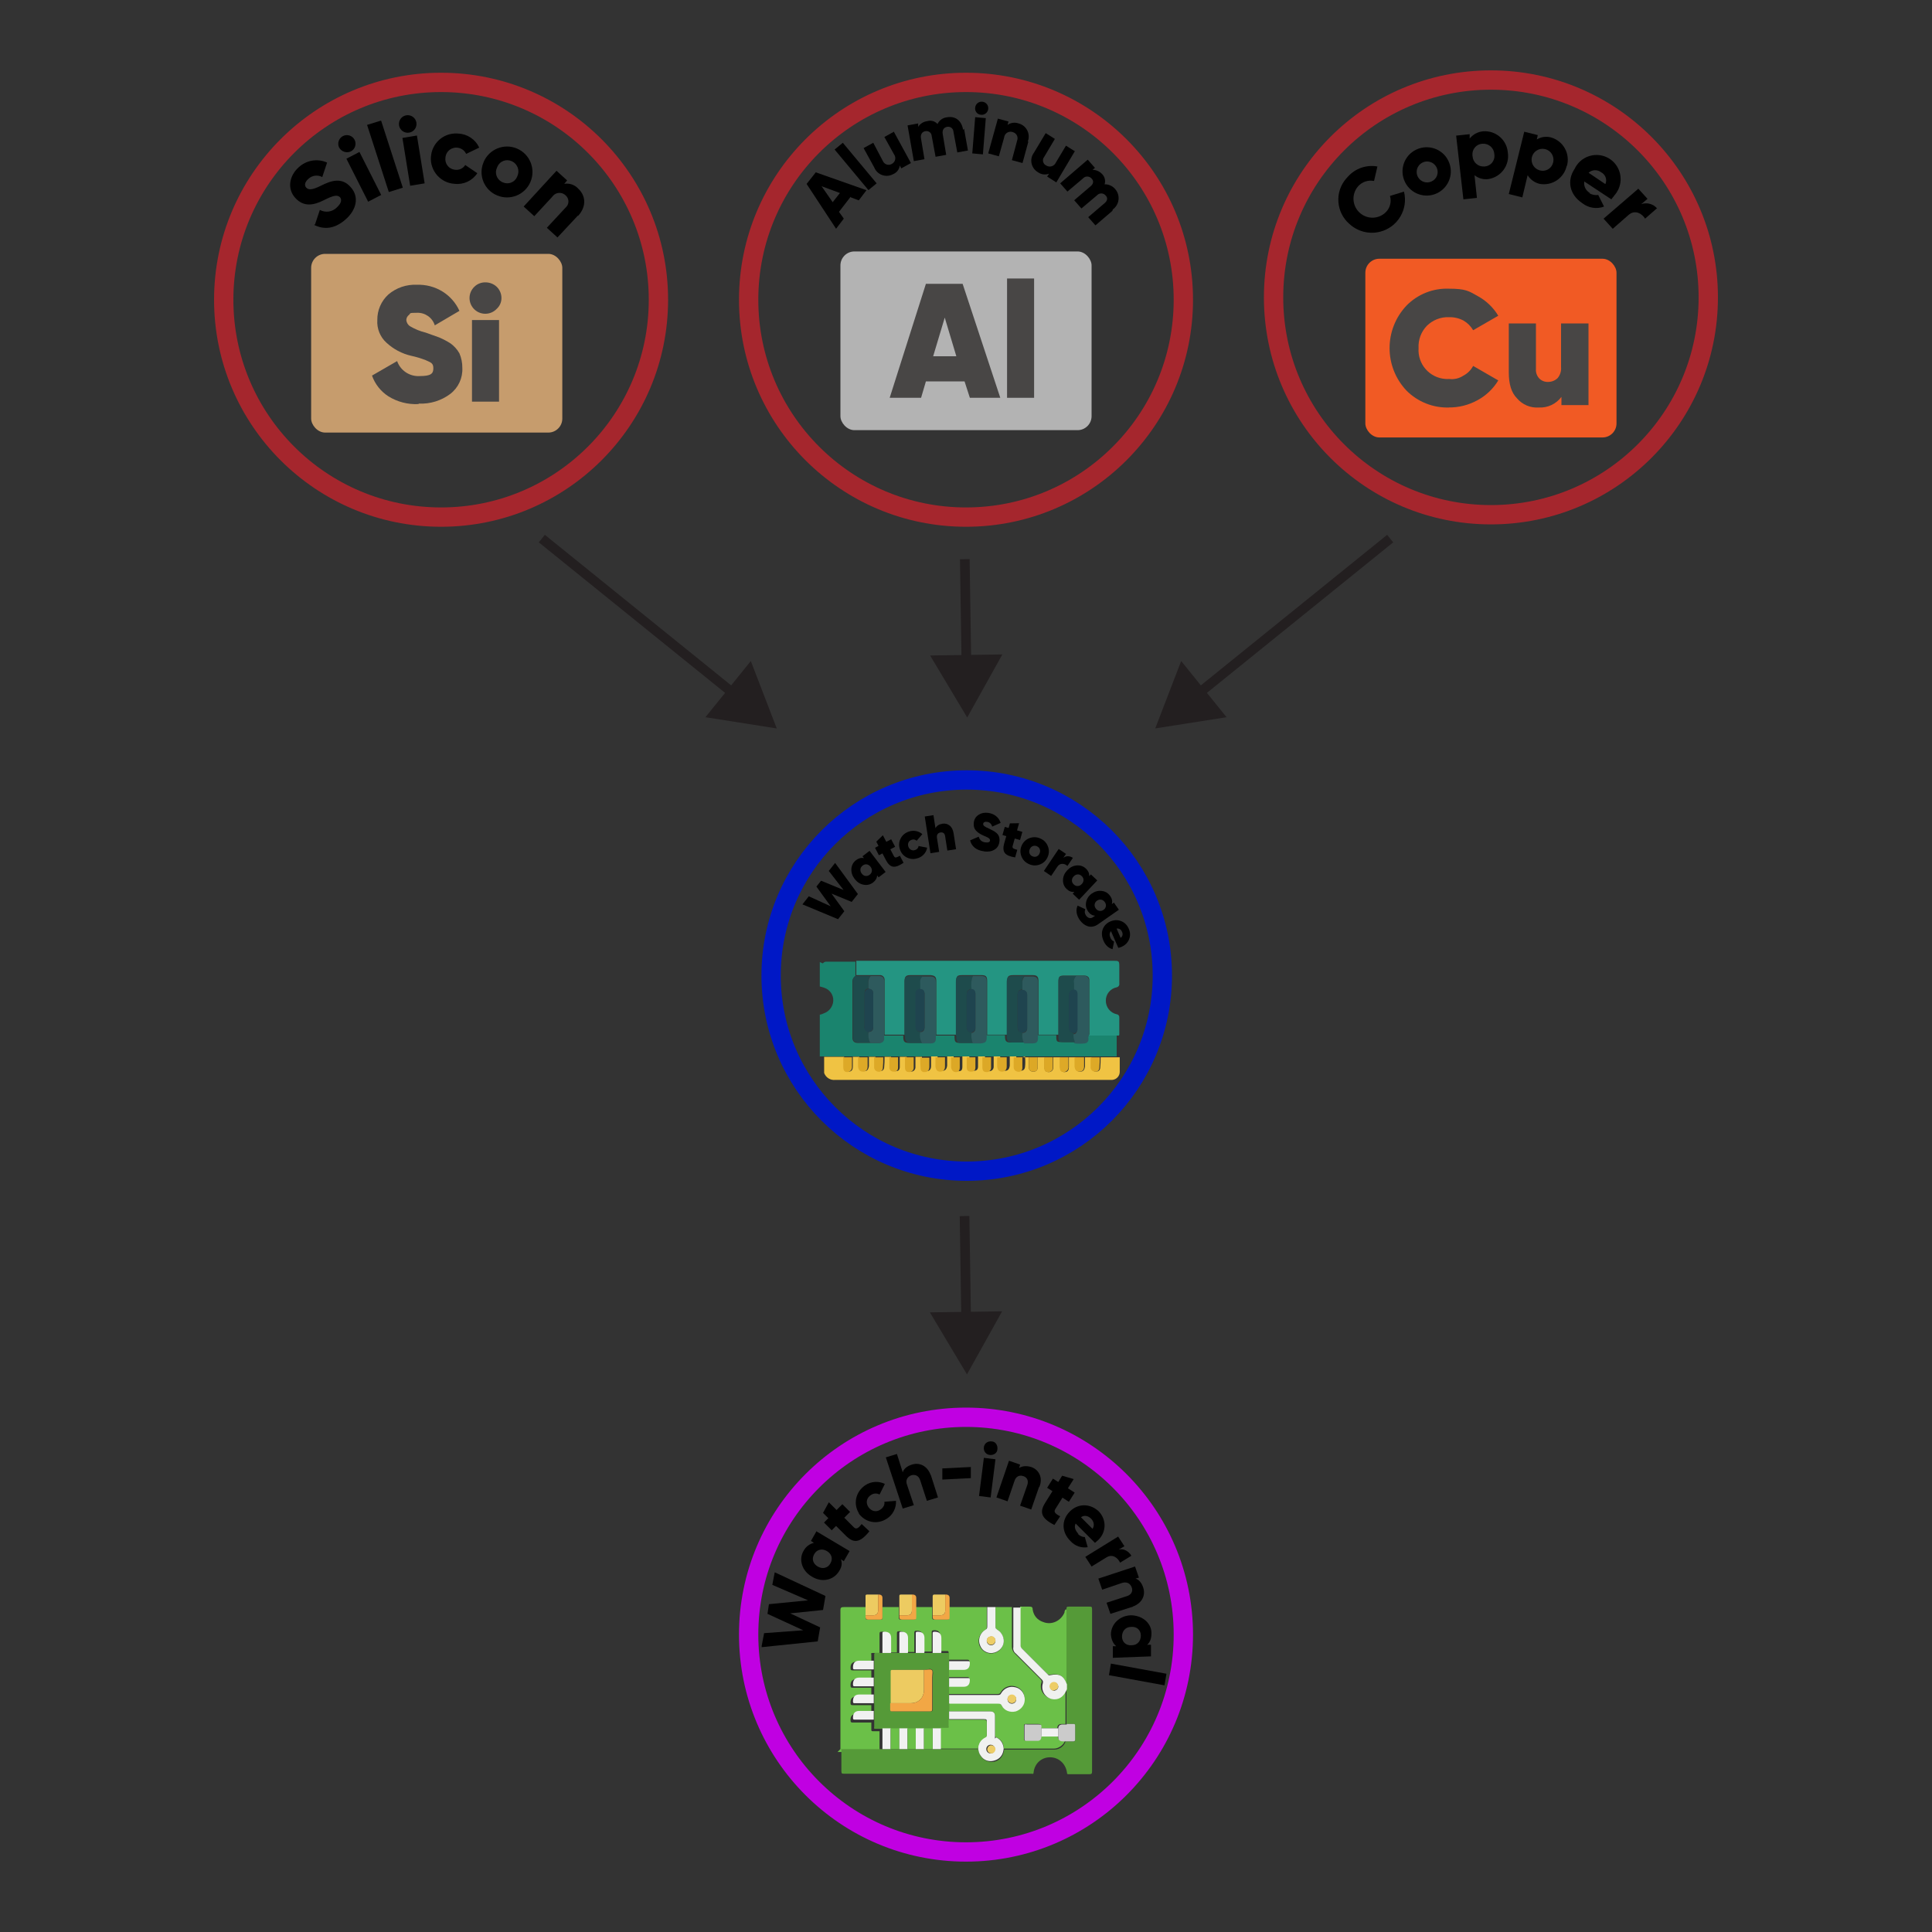 <?xml version="1.0" encoding="UTF-8"?><svg id="Layer_1" xmlns="http://www.w3.org/2000/svg" viewBox="0 0 400 400"><rect x="0" y="0" width="400" height="400" fill="#333333" stroke="none"/><defs><style>.cls-1{stroke:#a5262d;}.cls-1,.cls-2,.cls-3{stroke-width:4px;}.cls-1,.cls-2,.cls-3,.cls-4{stroke-miterlimit:10;}.cls-1,.cls-2,.cls-3,.cls-4,.cls-5{fill:none;}.cls-6{fill:#1f444f;}.cls-2{stroke:#0018c6;}.cls-7{fill:#cbcbcb;}.cls-8{fill:#2d5a5d;}.cls-9{fill:#f2a745;}.cls-10{fill:#dda927;}.cls-3{stroke:#c000e2;}.cls-11{fill:#f15a24;}.cls-12{fill:#1e4b4c;}.cls-13{fill:#c69c6d;}.cls-14{fill:#6bc048;}.cls-4{stroke:#231f20;stroke-width:2px;}.cls-15{fill:#f0f1ef;}.cls-16{fill:#f0f1f0;}.cls-17{fill:#484645;}.cls-18{fill:#2e5a5d;}.cls-19{fill:#b3b3b3;}.cls-20{fill:#f1f1f1;}.cls-21{fill:#edcd67;}.cls-22{fill:#559a38;}.cls-23{fill:#231f20;}.cls-24{fill:#f0c343;}.cls-25{fill:#1a846e;}.cls-26{fill:#dca826;}.cls-27{fill:#249582;}.cls-28{fill:#edcb61;}</style></defs><line class="cls-5" x1="199.7" y1="251.77" x2="200.2" y2="284.55"/><line class="cls-4" x1="199.7" y1="251.77" x2="200.04" y2="273.79"/><polygon class="cls-23" points="192.52 271.71 200.2 284.55 207.48 271.49 192.52 271.71"/><line class="cls-5" x1="199.75" y1="115.77" x2="200.25" y2="148.55"/><line class="cls-4" x1="199.75" y1="115.77" x2="200.09" y2="137.79"/><polygon class="cls-23" points="192.57 135.71 200.25 148.55 207.53 135.49 192.57 135.71"/><line class="cls-5" x1="112.18" y1="111.51" x2="160.82" y2="150.81"/><line class="cls-4" x1="112.18" y1="111.51" x2="152.45" y2="144.05"/><polygon class="cls-23" points="146.05 148.49 160.82 150.82 155.45 136.86 146.05 148.49"/><line class="cls-5" x1="287.82" y1="111.51" x2="239.18" y2="150.81"/><line class="cls-4" x1="287.82" y1="111.51" x2="247.55" y2="144.05"/><polygon class="cls-23" points="244.55 136.86 239.18 150.81 253.95 148.49 244.55 136.86"/><circle class="cls-1" cx="91.32" cy="62.06" r="45"/><path d="m65.22,46.46l1-3c1.15.63,2.58.43,3.5-.5,1.1-1,1-1.7.7-2.1-.6-.6-1.4-.4-3.4.6s-4.1,1.5-5.9-.5c-1.8-2-1.1-4.7.7-6.3,1.58-1.5,3.91-1.9,5.9-1l-1,3c-.95-.52-2.13-.36-2.9.4-.8.7-.8,1.4-.4,1.8s1,.6,3-.4,4.3-1.9,6.2.3c1.8,2,1.2,4.7-1.1,6.7s-4.5,2.1-6.5,1.1l.2-.1Z"/><path d="m70.22,30.56c-.44-.88-.08-1.96.8-2.4.88-.44,1.96-.08,2.4.8.44.88.08,1.96-.8,2.4h0c-.89.39-1.92.04-2.4-.8Zm1.5,2.3l2.7-1.4,4.5,8.9-2.7,1.4-4.5-8.9Z"/><path d="m76,25.86l2.9-.9,4.5,13.9-2.9.9-4.5-13.9Z"/><path d="m82.62,25.96c-.16-.99.51-1.93,1.5-2.09.99-.16,1.93.51,2.09,1.5.16.99-.5,1.92-1.49,2.09-.98.17-1.92-.49-2.1-1.47,0,0,0-.02,0-.03Zm.7,2.6l3-.5,1.6,9.9-3,.5-1.6-9.9Z"/><path d="m89.22,32.56c.13-2.85,2.55-5.06,5.41-4.92.1,0,.2.01.29.02,1.86.09,3.52,1.21,4.3,2.9l-2.7,1.3c-.53-1.13-1.88-1.62-3.01-1.09-.74.35-1.24,1.07-1.29,1.89-.16,1.22.7,2.33,1.92,2.48.06,0,.12.01.18.02.8.07,1.58-.31,2-1l2.5,1.7c-1.02,1.56-2.84,2.41-4.7,2.2-2.88-.17-5.08-2.65-4.91-5.53,0-.06,0-.11.01-.17v.2Z"/><path d="m100.12,33.56c1.13-2.68,4.22-3.94,6.9-2.81,2.68,1.13,3.94,4.22,2.81,6.9-1.13,2.68-4.22,3.94-6.9,2.81,0,0,0,0,0,0-2.66-1.09-3.94-4.14-2.84-6.8.01-.03.03-.07.04-.1Zm7,2.9c.53-1.17.02-2.54-1.14-3.08-.02,0-.04-.02-.06-.02-1.11-.5-2.42,0-2.92,1.11-.03.06-.05.13-.08.19-.56,1.1-.11,2.45.99,3.01.07.03.14.06.21.09,1.11.5,2.42,0,2.92-1.11.03-.06.05-.13.08-.19Z"/><path d="m119.62,44.66l-4.2,4.5-2.2-2,3.9-4.2c.69-.6.76-1.65.16-2.34-.05-.06-.1-.11-.16-.16-.72-.71-1.87-.7-2.57.02-.08.09-.16.18-.23.28l-3.7,4-2.2-2,6.8-7.4,2.2,2-.6.7c1.07-.18,2.17.19,2.9,1,1.5,1.4,1.8,3.6,0,5.6h-.1Z"/><rect class="cls-13" x="64.42" y="52.56" width="52" height="37" rx="2.9" ry="2.9"/><path class="cls-17" d="m86.62,83.66c-2.18.11-4.34-.45-6.2-1.6-1.58-1.02-2.78-2.53-3.4-4.3l5.2-3c.69,1.97,2.62,3.24,4.7,3.1,2.3,0,2.8-.5,2.8-1.6s-.5-1.2-1.6-1.7c-.97-.38-1.98-.68-3-.9-1.91-.44-3.66-1.37-5.1-2.7-1.32-1.19-2.02-2.93-1.9-4.7-.03-2.02.81-3.95,2.3-5.3,1.64-1.39,3.75-2.11,5.9-2,1.87-.07,3.71.42,5.3,1.4,1.54.96,2.76,2.35,3.5,4l-5.1,3c-.5-1.61-2.02-2.67-3.7-2.6-1.7,0-1.3.1-1.6.4-.36.25-.59.66-.6,1.1.05.54.34,1.02.8,1.3,1,.59,2.08,1.03,3.2,1.3,1.1.4,2,.7,2.8,1,.8.34,1.56.74,2.3,1.2.78.55,1.43,1.26,1.9,2.1.41.95.61,1.97.6,3,.11,2.1-.83,4.12-2.5,5.4-1.87,1.4-4.17,2.11-6.5,2l-.1.1Z"/><path class="cls-17" d="m102.82,63.96c-.6.63-1.43.99-2.3,1-1.79.03-3.27-1.4-3.31-3.19-.02-.91.35-1.78,1.01-2.41.61-.6,1.44-.92,2.3-.9.85,0,1.68.32,2.3.9.63.6.99,1.43,1,2.3.02.88-.35,1.72-1,2.3Zm-5.1,19.2v-16.9h5.6v16.9h-5.6Z"/><circle class="cls-1" cx="200" cy="62.06" r="45"/><rect class="cls-19" x="174" y="52.06" width="52" height="37" rx="2.9" ry="2.9"/><path class="cls-17" d="m200.8,82.36l-1.1-3.4h-8l-1,3.4h-6.5l7.5-23.6h7.6l7.8,23.6h-6.3Zm-7.6-8.6h4.8l-2.4-8-2.4,8Z"/><path class="cls-17" d="m208.5,82.36v-24.7h5.6v24.7h-5.6Z"/><path d="m176.1,40.76l-2.4,3.1,1,1.4-1.6,2.1-6.1-9.28,1.9-2.4,10.5,3.7-1.6,2.1-1.6-.6-.1-.12Zm-2.2-.8l-3.8-1.4,2.3,3.3,1.5-1.9Z"/><path d="m172.8,30.96l1.7-1.4,7,8.4-1.7,1.4-7-8.4Z"/><path d="m185,27.16l3.6,6.6-2,1.1-.3-.6c-.11.81-.64,1.49-1.4,1.8-1.33.74-3.01.25-3.75-1.08-.06-.1-.11-.21-.15-.32l-2.2-4,2-1.1,2,3.8c.29.65,1.06.94,1.71.65.03-.01.06-.03.09-.05.67-.32.95-1.12.63-1.79-.04-.07-.08-.15-.13-.21l-2-3.6,2-1.1-.1-.1Z"/><path d="m199.6,26.66l.8,4.5-2.2.4-.8-4.3c-.03-.6-.54-1.05-1.14-1.02-.06,0-.11.01-.16.02-.7.1-1.1.7-.9,1.6l.7,4.2-2.2.4-.8-4.3c-.03-.6-.54-1.05-1.14-1.02-.06,0-.11.01-.16.02-.7.1-1.1.7-.9,1.6l.7,4.2-2.2.4-1.3-7.4,2.2-.4v.7c.42-.66,1.12-1.1,1.9-1.18.76-.23,1.58,0,2.1.6.37-.79,1.13-1.33,2-1.4,1.7-.3,3,.7,3.3,2.6l.2-.22Z"/><path d="m201.9,24.26l2.2.2-.6,7.5-2.2-.2.6-7.5Zm0-2c.08-.75.75-1.29,1.5-1.2.75.08,1.29.75,1.2,1.5s-.75,1.29-1.5,1.2c0,0,0,0,0,0-.72-.05-1.26-.66-1.21-1.38,0-.04,0-.08.01-.12Z"/><path d="m212.9,29.36l-1.2,4.4-2.2-.6,1.1-4.1c.24-.68-.11-1.42-.78-1.66-.04-.01-.08-.03-.12-.04-.69-.26-1.46.08-1.72.76-.04.11-.07.22-.08.34l-1.1,3.9-2.2-.6,2-7.2,2.2.6-.2.7c.67-.47,1.53-.58,2.3-.3,1.49.39,2.38,1.91,2,3.4-.03.1-.06.2-.1.3l.1.1Z"/><path d="m222.5,31.36l-3.8,6.4-1.9-1.2.4-.6c-.77.29-1.63.18-2.3-.3-1.32-.77-1.78-2.46-1.01-3.78.06-.11.13-.22.21-.32l2.4-4,1.9,1.2-2.2,3.7c-.41.5-.34,1.24.16,1.65.07.06.15.11.24.15.63.41,1.48.23,1.89-.4.04-.06.08-.13.11-.2l2.1-3.5,1.9,1.2h-.1Z"/><path d="m230.3,43.66l-3.5,3-1.5-1.7,3.4-2.9c.6-.5.7-1.1.2-1.6-.43-.5-1.18-.55-1.68-.12-.04.04-.08.08-.12.12l-3.2,2.7-1.5-1.7,3.4-2.9c.6-.5.7-1.1.2-1.6-.43-.5-1.18-.55-1.68-.12-.04.04-.08.08-.12.12l-3.2,2.7-1.5-1.7,5.7-4.9,1.5,1.7-.5.4c.76,0,1.49.34,2,.9.54.56.73,1.36.5,2.1.85-.02,1.66.35,2.2,1,1.03,1.19.9,3-.29,4.03-.07.06-.14.11-.21.17l-.1.3Z"/><circle class="cls-1" cx="308.68" cy="61.57" r="45"/><path d="m279.38,46.37c-2.78-2.42-3.08-6.64-.65-9.42.11-.13.23-.26.35-.38,1.53-1.71,3.84-2.51,6.1-2.1l-.7,3c-1.22-.24-2.47.17-3.3,1.1-1.42,1.64-1.24,4.12.4,5.54,1.54,1.33,3.83,1.27,5.3-.14.91-.88,1.26-2.19.9-3.4l2.9-.9c.92,3.67-1.3,7.39-4.97,8.31-2.29.58-4.73-.07-6.43-1.71l.1.1Z"/><path d="m290.88,37.67c-1.21-2.48-.18-5.48,2.31-6.68,2.48-1.21,5.48-.18,6.68,2.31,1.21,2.48.18,5.46-2.29,6.68-2.48,1.22-5.47.19-6.69-2.28,0,0,0-.01,0-.02Zm6.5-3.1c-.57-1.05-1.89-1.45-2.94-.88s-1.45,1.89-.88,2.94c.54,1.01,1.78,1.42,2.82.94,1.08-.48,1.57-1.74,1.09-2.82-.03-.06-.06-.12-.09-.18Z"/><path d="m312.18,31.57c.41,2.62-1.38,5.08-4,5.5-1.04.15-2.09-.14-2.9-.8l.5,4.7-2.8.3-1.5-13.19,2.8-.3v.9c.69-.86,1.7-1.4,2.8-1.5,2.63-.18,4.92,1.81,5.1,4.44,0,.02,0,.04,0,.06v-.11Zm-2.8.3c-.08-1.25-1.16-2.19-2.4-2.11-.03,0-.07,0-.1,0-1.21.08-2.12,1.13-2.03,2.34,0,.09.02.18.03.26.08,1.25,1.16,2.19,2.4,2.11.03,0,.07,0,.1,0,1.21-.08,2.12-1.13,2.03-2.34,0-.09-.02-.18-.03-.26Z"/><path d="m324.38,34.27c-.52,2.58-3.01,4.27-5.6,3.8-1.04-.24-1.94-.89-2.5-1.8l-1.1,4.6-2.8-.7,3.2-12.9,2.8.7-.2.9c.9-.55,1.99-.69,3-.4,2.53.76,3.97,3.43,3.21,5.96,0,.01,0,.02-.01.04v-.2Zm-2.8-.7c.27-1.22-.5-2.44-1.72-2.71-1.22-.27-2.44.5-2.71,1.72-.26,1.19.46,2.37,1.63,2.69,1.18.34,2.41-.33,2.75-1.51.02-.06.03-.13.05-.19h0Z"/><path d="m329,39.97c.57.35,1.24.49,1.9.4l1.2,2.4c-1.52.57-3.22.3-4.5-.7-2.7-1.8-3.2-4.7-1.6-7.1,1.17-2.5,4.14-3.58,6.65-2.42,2.5,1.17,3.58,4.14,2.42,6.65-.2.42-.45.82-.76,1.17-.2.3-.5.6-.7.9l-5.6-3.7c-.16.98.32,1.94,1.2,2.4h-.2Zm3.4-1.9c.37-.91-.02-1.96-.9-2.4-.77-.61-1.88-.57-2.6.1l3.4,2.3h.1Z"/><path d="m343,43.17l-2.4,2.1c-.6-1-2.1-2-3.5-.7l-3.2,2.8-1.9-2.1,7.2-6.2,1.9,2.1-1.3,1.1c1.18-.42,2.5-.06,3.3.9h-.1Z"/><rect class="cls-11" x="282.68" y="53.57" width="52" height="37" rx="2.9" ry="2.9"/><path class="cls-17" d="m300,84.37c-3.29.1-6.48-1.17-8.8-3.5-4.67-4.94-4.67-12.66,0-17.6,2.31-2.36,5.5-3.63,8.8-3.5,3.5,0,4.1.5,5.9,1.5,1.77.96,3.26,2.37,4.3,4.1l-5.2,3c-.48-.83-1.17-1.52-2-2-.92-.49-1.96-.73-3-.7-1.72-.07-3.38.59-4.6,1.8-1.18,1.23-1.8,2.9-1.7,4.6-.23,3.31,2.27,6.17,5.58,6.39.24.02.48.02.72,0,1.05.14,2.12-.11,3-.7.85-.45,1.55-1.15,2-2l5.2,3c-1.04,1.73-2.53,3.14-4.3,4.1-1.84,1.01-3.9,1.53-6,1.5h.1Z"/><path class="cls-17" d="m323.28,66.97h5.6v16.9h-5.6v-1.7c-1.1,1.47-2.86,2.3-4.7,2.2-1.72.12-3.39-.59-4.5-1.9-1.2-1.2-1.7-3-1.7-5.4v-10.1h5.62v9.4c-.06.74.19,1.46.7,2,.48.47,1.13.73,1.8.7.75.01,1.47-.28,2-.8.53-.65.78-1.47.7-2.3v-9h.08Z"/><circle class="cls-3" cx="200" cy="338.43" r="45"/><path d="m157.7,340.73l.5-2.6,8.1-.6-7.4-3.4.3-2,8.1-.8-7.4-3.2.5-2.6,10.5,4.9-.5,2.9-6.8.7,6.2,2.9-.5,2.9-11.6,1.2v-.3Z"/><path d="m169,317.03l6.9,4.1-1.2,2.1-.6-.4c.3.8.2,1.6-.4,2.5-1.1,1.8-3.5,2.4-5.6,1.1-2.1-1.2-2.8-3.6-1.7-5.4.5-.9,1.3-1.4,2.1-1.6l-.6-.4,1.2-2.1-.1.1Zm2.2,4.1c-1-.6-2.1-.3-2.6.6-.6,1-.3,2,.7,2.6s2.1.3,2.6-.6c.6-1,.3-2-.7-2.6Z"/><path d="m174.8,314.23l2,2c.5.5,1,.1,1.6-.7l1.6,1.5c-2,2.5-3.3,2.5-4.9.9l-2-2-.9.9-1.6-1.6.9-.9-1.1-1.1,1.2-2.2,1.6,1.6,1.2-1.2,1.6,1.6-1.2,1.2Z"/><path d="m177.9,313.43c-1.3-2-.8-4.5,1.2-5.9,1.3-.9,2.9-.9,4.1-.3l-1.1,2.2c-.5-.3-1.2-.3-1.8.1-.9.6-1.1,1.6-.5,2.5s1.7,1.1,2.5.5c.6-.4.9-1,.8-1.6l2.4-.2c.1,1.4-.6,2.9-1.9,3.7-2,1.3-4.5.8-5.9-1.2l.2.2Z"/><path d="m192.7,305.33l1.5,4.7-2.3.7-1.4-4.3c-.3-.9-1-1.2-1.8-1-.8.3-1.3,1-.9,2l1.4,4.2-2.3.7-3.5-10.6,2.3-.7,1.2,3.8c.2-.7.9-1.3,1.9-1.6,1.5-.5,3.2.2,3.9,2.2v-.1Z"/><path d="m194.9,304.03l6.1-.3v2.3c.1,0-5.9.3-5.9.3v-2.3h-.2Z"/><path d="m203.7,301.83l2.4.3-1,7.9-2.4-.3,1-7.9Zm0-2.2c.1-.8.8-1.3,1.6-1.2.8,0,1.3.8,1.2,1.6,0,.8-.8,1.3-1.6,1.2s-1.3-.8-1.2-1.6Z"/><path d="m215.1,307.93l-1.6,4.6-2.3-.8,1.5-4.3c.3-.9-.1-1.6-.8-1.8-.8-.3-1.6,0-1.9,1.1l-1.4,4.1-2.3-.8,2.6-7.6,2.3.8-.2.7c.6-.4,1.5-.5,2.5-.2,1.5.5,2.5,2.1,1.7,4.1l-.1.1Z"/><path d="m220,310.03l-1.5,2.4c-.4.6,0,1,1,1.5l-1.2,1.8c-2.8-1.4-3.1-2.7-1.9-4.6l1.5-2.4-1.1-.7,1.2-1.9,1.1.7.8-1.3,2.4.7-1.2,1.9,1.4.9-1.2,1.9-1.4-.9h.1Z"/><path d="m223.1,317.53c.5.5,1,.7,1.5.7l.6,2.1c-1.3.2-2.6-.2-3.6-1.3-1.9-1.9-1.8-4.4-.1-6.1,1.7-1.7,4.2-1.7,6,0,1.6,1.7,1.6,4.2-.1,5.9-.2.2-.5.4-.7.6l-4-4c-.4.8,0,1.5.6,2.2l-.2-.1Zm3.1-1c.5-.8.2-1.6-.3-2.1-.6-.6-1.4-.8-2.1-.3l2.4,2.4Z"/><path d="m234.2,322.13l-2.3,1.4c-.4-.9-1.5-1.9-2.8-1.1l-3.1,1.9-1.3-2,6.8-4.2,1.3,2-1.2.7c1.1-.3,2.1.4,2.6,1.2v.1Z"/><path d="m234.6,332.63l-4.7,1.5-.8-2.3,4.3-1.4c.9-.3,1.2-1.1.9-1.8-.3-.8-1-1.2-2-.9l-4.1,1.4-.8-2.3,7.6-2.5.8,2.3-.7.2c.7.2,1.3.9,1.6,1.9.5,1.5-.2,3.2-2.2,3.9h.1Z"/><path d="m238.4,342.93l-8,.3v-2.4h.7c-.6-.5-1-1.3-1.1-2.4,0-2.1,1.7-3.9,4.1-4,2.4,0,4.3,1.6,4.3,3.7,0,1.1-.3,1.9-.9,2.4h.8v2.4h.1Zm-4.1-2.3c1.2,0,1.9-.9,1.9-2s-.8-1.9-2-1.8c-1.2,0-1.9.9-1.9,2s.8,1.9,2,1.8Z"/><path d="m241.5,346.53l-.4,2.4-11.5-2.1.4-2.4,11.5,2.1Z"/><path class="cls-14" d="m174,362.13v-28.8c0-.5.2-.6.7-.6h4.5v2c0,.5,0,.6.6.6h2.4c.4,0,.5,0,.5-.5v-2.1h3.4v2c0,.5,0,.6.6.6h2.4c.4,0,.5,0,.5-.5v-2.1h3.4v2c0,.5,0,.6.6.6h2.4c.4,0,.5,0,.5-.5v-2.1h7.8v4c0,.4,0,.6-.4.8-1,.6-1.5,1.8-1.2,2.9.4,1.4,1.8,2.2,3.2,1.8,1.4-.4,2.2-1.8,1.8-3.2-.2-.7-.6-1.2-1.2-1.6-.2-.1-.4-.2-.4-.6v-4.1h3.4v8.2c0,.5.2,1,.5,1.3l5.4,5.4c.3.3.3.5.2.8-.5,1.6.8,3.2,2.4,3.3,1.2,0,2.1-.6,2.6-2.1v7.3h-.8c-.6,0-.9.3-.9.9h-3.4v-.3c0-.5,0-.6-.6-.6h-2.4c-.3,0-.5,0-.5.4v2.6c0,.4.1.5.5.4h2.2q.8,0,.8-.9h3.5c0,.6.3.9.9.9h.6c-.2.9-1.3,1.7-2.3,1.7h-10.4c0-1.1-.5-1.9-1.5-2.3-.3-.1-.3-.3-.3-.5v-3.9c0-.7-.3-1-1-1h-8.5v-1.8h10c.4,0,.6,0,.8.4.5,1,1.8,1.5,2.9,1.2,1.4-.4,2.2-1.8,1.8-3.2-.2-.9-1-1.6-1.9-1.8-1.1-.3-2.3.2-2.9,1.2-.2.4-.4.4-.8.4h-10v-1.7h3q1.4,0,1.3-1.4c0-.3-.1-.4-.4-.4h-3.9v-1.8h3q1.4,0,1.3-1.4c0-.3-.1-.4-.4-.4h-3.9v-1.4c0-.3,0-.4-.3-.4h-1.4v-3q0-1.4-1.4-1.3c-.3,0-.4.1-.4.4v4h-1.8v-3q0-1.4-1.4-1.3c-.3,0-.4.1-.4.4v4h-1.8v-3q0-1.4-1.4-1.3c-.3,0-.4.1-.4.4v4h-1.8v-3q0-1.4-1.4-1.3c-.3,0-.4.1-.4.4v4h-1.4c-.3,0-.4,0-.3.4v1.4h-3q-1.4,0-1.3,1.4c0,.3.1.4.4.4h3.9v1.8h-3q-1.4,0-1.3,1.4c0,.3.1.4.4.4h3.9v1.8h-3q-1.4,0-1.3,1.4c0,.3.1.4.4.4h3.9v1.8h-3q-1.4,0-1.3,1.4c0,.3.1.4.4.4h3.9v1.4c0,.3,0,.4.3.4h1.4v4.3h-8.7l.6-.6Z"/><path class="cls-22" d="m174,362.13h28.6c0,.5.2,1,.5,1.5.6.9,1.7,1.3,2.8,1.1,1.2-.3,1.8-1.2,2-2.5h10.4c1.1,0,2.1-.8,2.3-1.7h1.6c.3,0,.4,0,.4-.4v-2.8c0-.3-.1-.4-.4-.4h-1.4v-23.7c0-.5,0-.6.6-.6h4.1c.5,0,.6,0,.6.6v33.5c0,.5-.1.6-.6.6h-4.2c-.3,0-.4,0-.4-.4-.3-1.8-1.7-3.1-3.5-3.1s-3.2,1.3-3.4,3.1c0,.3-.1.4-.4.3h-38.8c-.5,0-.6,0-.6-.6v-4.6l-.2.1Z"/><path class="cls-14" d="m220.8,333.23v15.4c-.7-1.8-1.5-2.2-3.5-1.9-.2,0-.3,0-.5-.2-1.8-1.8-3.5-3.5-5.3-5.3-.2-.1-.3-.3-.3-.6v-8h1.9c.5,0,.7.1.7.6.2,1.3,1,2.2,2.2,2.6,1.8.7,3.7-.3,4.4-2v-.1c0-.2.1-.3.2-.5h.2Z"/><path class="cls-15" d="m211.3,332.73v8c0,.2.1.4.3.6,1.8,1.8,3.5,3.5,5.3,5.3.1.1.2.3.5.2,2-.4,2.8.1,3.5,1.9v1c-.6,1.4-1.4,2.1-2.6,2.1-1.7,0-2.9-1.7-2.4-3.3.1-.4,0-.6-.2-.8-1.8-1.8-3.6-3.6-5.4-5.4-.4-.3-.6-.8-.5-1.3v-8.2h1.8l-.3-.1Zm6.9,17.3c.5,0,.9-.4.9-.8s-.4-.9-.8-.9c-.5,0-.9.4-.9.8h0c0,.5.4.9.8.9Z"/><path class="cls-16" d="m206.1,332.73v4.1c0,.4.2.4.4.6,1.2.7,1.7,2.3,1,3.5s-2.3,1.7-3.5,1c-.6-.3-1-.9-1.2-1.6-.3-1.1.2-2.3,1.2-2.9.4-.2.4-.4.4-.8v-3.9h1.8-.1Zm-.9,6.1c-.5,0-.9.4-.9.9s.4.9.9.9.9-.4.9-.9h0c0-.5-.4-.9-.9-.9h0Z"/><path class="cls-28" d="m179.2,334.43v-3.9c0-.3,0-.4.4-.4h2.2v3.3c0,.6-.3,1-1,1-.5,0-1.1,0-1.6,0Z"/><path class="cls-28" d="m186.2,334.43v-3.9c0-.3,0-.4.4-.4h2.2v3.3c0,.6-.3,1-1,1-.5,0-1.1,0-1.6,0Z"/><path class="cls-28" d="m193.1,334.43v-3.9c0-.3.1-.4.4-.4h2.2v3.3c0,.6-.3,1-1,1-.5,0-1.1,0-1.6,0Z"/><path class="cls-9" d="m186.2,334.43h1.6c.6,0,1-.3,1-1v-3.3h.1c.53,0,.8.23.8.7v4c0,.4-.1.5-.5.5h-2.4c-.5,0-.6-.2-.6-.6,0,0,0-.2,0-.3Z"/><path class="cls-9" d="m179.2,334.43h1.6c.6,0,1-.3,1-1v-3.3h.1c.53,0,.8.23.8.7v4c0,.4-.1.5-.5.5h-2.4c-.5,0-.6-.2-.6-.6v-.3Z"/><path class="cls-9" d="m193.1,334.43h1.6c.6,0,1-.3,1-1v-3.3h.1c.53,0,.8.23.8.7v4c0,.4-.1.5-.5.5h-2.4c-.5,0-.6-.2-.6-.6,0,0,0-.2,0-.3Z"/><path class="cls-22" d="m194.8,342.23h1.4c.3,0,.4,0,.3.4v14.9c0,.3,0,.4-.3.4h-14.9c-.3,0-.4,0-.3-.4v-14.9c0-.3,0-.4.3-.4h13.5Zm-10.4,10.4v1.3c0,.4.1.4.5.4h7.7c.4,0,.5-.1.5-.5v-6.5c0-.5.2-1.2-.1-1.6s-1.1,0-1.6,0h-6.5c-.3,0-.4,0-.4.4v6.5h-.1Z"/><path class="cls-16" d="m196.5,356.03v-1.7h8.5c.7,0,1,.3,1,1v3.9c0,1.3,0,.4.3.5,1,.5,1.4,1.3,1.5,2.3-.1,1.3-.8,2.2-2,2.5-1.1.3-2.2-.1-2.8-1.1-.3-.4-.4-.9-.5-1.5,0-1.1.5-1.9,1.5-2.3.2-.1.3-.3.3-.5v-2.6c0-.5,0-.6-.6-.6h-7.2v.1Zm9.5,6.1c0-.5-.4-.9-.9-.9s-.9.4-.9.9.4.9.9.9h0c.5,0,.8-.4.8-.9h.1Z"/><path class="cls-16" d="m196.5,352.63v-1.7h10c.4,0,.6,0,.8-.4.6-1,1.7-1.5,2.9-1.2,1.4.3,2.2,1.7,1.9,3.1-.2.9-.9,1.6-1.8,1.9-1.2.3-2.4-.2-2.9-1.2-.2-.4-.4-.4-.8-.4h-10l-.1-.1Zm13-1.7c-.5,0-.9.4-.9.9s.4.9.9.9.9-.4.9-.9h0c0-.5-.4-.8-.9-.8h0v-.1Z"/><path class="cls-7" d="m215.6,359.53c0,.6-.27.9-.8.9h-2.2c-.3,0-.5,0-.5-.4v-2.6c0-.4.1-.5.5-.4h2.4c.5,0,.7.1.6.6v2-.1Z"/><path class="cls-7" d="m220.8,356.93h1.4c.3,0,.4,0,.4.4v2.8c0,.3-.1.4-.4.4h-2.2c-.6,0-.9-.3-.9-.9v-1.7c0-.6.3-.9.9-.9h.9l-.1-.1Z"/><path class="cls-20" d="m194.8,342.23h-1.7v-4c0-.3,0-.4.4-.4q1.4,0,1.4,1.3v3l-.1.1Z"/><path class="cls-20" d="m180.9,343.93v1.7h-3.9c-.3,0-.4,0-.4-.4q0-1.4,1.3-1.4h3v.1Z"/><path class="cls-20" d="m196.5,345.63v-1.7h3.9c.3,0,.4,0,.4.4q0,1.4-1.3,1.4h-3v-.1Z"/><path class="cls-20" d="m180.9,347.43v1.7h-3.9c-.3,0-.4,0-.4-.4q0-1.4,1.3-1.4h3v.1Z"/><path class="cls-20" d="m196.5,349.13v-1.7h3.9c.3,0,.4,0,.4.4q0,1.4-1.3,1.4h-3v-.1Z"/><path class="cls-20" d="m180.9,350.93v1.7h-3.9c-.3,0-.4,0-.4-.4q0-1.4,1.3-1.4h3v.1Z"/><path class="cls-20" d="m180.9,354.33v1.7h-3.9c-.3,0-.4,0-.4-.4q0-1.4,1.3-1.4h3v.1Z"/><path class="cls-20" d="m184.4,342.23h-1.7v-4c0-.3,0-.4.4-.4q1.4,0,1.4,1.3v3l-.1.1Z"/><path class="cls-20" d="m187.9,342.23h-1.7v-4c0-.3,0-.4.4-.4q1.4,0,1.4,1.3v3l-.1.1Z"/><path class="cls-20" d="m182.7,357.83h1.7v4.3h-1.7v-4.3Z"/><path class="cls-20" d="m191.3,342.23h-1.7v-4c0-.3,0-.4.4-.4q1.4,0,1.4,1.3v3l-.1.1Z"/><path class="cls-20" d="m219.1,357.83v1.7h-3.5v-1.7h3.5Z"/><path class="cls-14" d="m196.5,356.03h7.2c.5,0,.6.2.6.6v2.6c0,.2,0,.4-.3.5-1,.5-1.4,1.3-1.5,2.3h-7.8v-4.3h1.4c.3,0,.4,0,.3-.4v-1.4l.1.1Z"/><path class="cls-14" d="m184.4,362.13v-4.3h1.8v4.3h-1.8Z"/><path class="cls-20" d="m186.2,362.13v-4.3h1.7v4.3h-1.7Z"/><path class="cls-14" d="m187.9,362.13v-4.3h1.8v4.3h-1.8Z"/><path class="cls-20" d="m189.6,362.13v-4.3h1.7v4.3h-1.7Z"/><path class="cls-20" d="m194.8,357.83v4.3h-1.7v-4.3h1.7Z"/><path class="cls-14" d="m193.1,357.83v4.3h-1.8v-4.3h1.8Z"/><path class="cls-21" d="m218.2,350.03c-.5,0-.9-.4-.9-.9s.4-.9.9-.9.9.4.9.9h0c0,.5-.4.8-.9.8v.1Z"/><path class="cls-21" d="m205.2,338.73c.5,0,.9.4.9.9s-.4.9-.9.9-.9-.4-.9-.9h0c0-.5.4-.9.9-.8h0v-.1Z"/><path class="cls-28" d="m184.4,352.63v-6.5c0-.3,0-.4.4-.4h6.5v4.1c0,1.7-1.1,2.8-2.8,2.8h-4.1Z"/><path class="cls-9" d="m184.4,352.63h4.1c1.7,0,2.8-1.1,2.8-2.8v-4.1c.6,0,1.3-.2,1.6,0s.1,1,.1,1.6v6.5c0,.4-.1.5-.5.5h-7.7c-.3,0-.5,0-.5-.4v-1.3h.1Z"/><path class="cls-21" d="m206.1,362.13c0,.5-.4.9-.8.9-.5,0-.9-.4-.9-.8,0-.5.4-.9.8-.9h0c.5,0,.9.4.9.8Z"/><path class="cls-21" d="m209.5,350.83c.5,0,.9.4.9.9s-.4.9-.9.9-.9-.4-.9-.9h0c0-.5.4-.9.9-.9Z"/><circle class="cls-2" cx="200.15" cy="201.98" r="40.5"/><path class="cls-25" d="m170.36,199.46c.15-.2.38-.33.63-.36h6.12v2.97c-.43.27-.67.76-.63,1.26v11.43c0,.81.36,1.17,1.17,1.17h4.23c.54,0,1.17-.27.99-1.08v-.45h4.14v.27c0,.99.27,1.26,1.26,1.26h4.14c.72,0,.99-.36,1.08-.99v-.54h4.14v.27c0,1.08.18,1.26,1.26,1.26h3.87c.81,0,1.17-.36,1.17-1.17v-.45h4.14v.27c0,.99.27,1.26,1.26,1.26h4.14c.72,0,.99-.36,1.08-1.08v-.45h4.14v.36c0,.99.18,1.08,1.08,1.08h2.34c.71.18,1.45.18,2.16,0,.45,0,.72-.36.72-.9-.01-.21.02-.43.09-.63h6.12v4.5h-61.47v-8.64c.28-.05.56-.14.81-.27,1.13-.38,1.92-1.42,1.98-2.61.06-1.22-.72-2.33-1.89-2.7l-.9-.27v-5.04l.63.27Z"/><path class="cls-24" d="m211.67,218.9h1.35v2.07c-.03.47.32.87.79.9.04,0,.07,0,.11,0,.63,0,.9-.27.9-.9v-2.07h1.44v2.07c0,.72.27.99.9.99.5,0,.9-.4.9-.9,0-.03,0-.06,0-.09v-2.07h1.44v1.98c0,.72.27,1.08.9,1.08s.9-.36.9-1.08v-1.98h1.35v1.89c0,.72.36,1.08.99,1.08s.9-.36.99-1.08v-1.89h1.35v1.98c-.01.48.33.91.81.99.54,0,.9-.18.99-.72.07-.75.1-1.5.09-2.25h3.96v2.97c.02.88-.65,1.63-1.53,1.71h-57.33c-1.02.13-2-.47-2.34-1.44v-3.33h4.14v1.98c0,.72.27,1.08.9,1.08s.9-.36.9-1.08v-1.98h1.35v1.89c0,.72.36,1.08.99,1.08s.9-.36.99-1.08v-1.89h1.35v1.98c-.01.48.33.91.81.99.54,0,.9-.18.99-.72.07-.75.1-1.5.09-2.25h1.35v2.07c-.03.47.32.87.79.9.04,0,.07,0,.11,0,.63,0,.9-.27.9-.9v-2.07h1.44v2.07c0,.72.27.99.9.99.5,0,.9-.4.9-.9,0-.03,0-.06,0-.09v-2.07h1.35c-.06.78-.03,1.57.09,2.34.05.39.4.68.8.63,0,0,0,0,.01,0,.63,0,.99-.36.99-1.08v-1.98h1.35v1.89c0,.72.36,1.08.99,1.08s.9-.36.99-1.08v-1.89h1.35v2.07c-.05.49.31.94.8.99.06,0,.13,0,.19,0,.63,0,.81-.27.81-.99v-2.07h1.44v2.07c0,.63.27.9.9.9s.9-.27.9-.9v-2.07h1.44v2.07c0,.72.27.99.9.99.5,0,.9-.4.9-.9,0-.03,0-.06,0-.09v-2.07h1.35v1.89c0,.72.36,1.08.99,1.08s.9-.36.99-1.08v-1.89h1.35v2.07c-.04.46.3.86.75.9.02,0,.04,0,.06,0,.54,0,.9-.18.99-.72.09-.75.09-1.5,0-2.25l-.54.18Z"/><path class="cls-27" d="m231.65,214.4h-6.12v-11.52c0-.63-.45-.9-1.08-.9h-4.14c-.99,0-1.17.27-1.17,1.17v11.07h-4.14v-11.16c0-.81-.27-1.17-1.17-1.17h-3.96c-1.17,0-1.35.27-1.35,1.35v10.98h-4.14v-11.16c0-.9-.27-1.17-1.17-1.17h-3.96c-1.08,0-1.26.18-1.26,1.26v11.07h-4.14v-11.07c0-.9-.27-1.17-1.17-1.26h-4.23c-.81,0-1.17.27-1.17,1.17v11.16h-4.14v-11.25c.07-.52-.29-1.01-.81-1.08-.09-.01-.18-.01-.27,0h-4.77v-2.97h53.19c1.17,0,1.26,0,1.26,1.17v3.51c.07.37-.17.73-.54.81-1.33.26-2.28,1.44-2.25,2.79,0,1.34.94,2.51,2.25,2.79.32.03.56.31.54.63v3.6l-.09.18Z"/><path class="cls-12" d="m177.2,202.07h3.06c-.37.34-.54.85-.45,1.35v1.26c-.63,0-.81.45-.81.99v6.84c-.1.49.21.96.7,1.06.04,0,.07.01.11.02-.06.77.06,1.54.36,2.25h-2.43c-.81,0-1.17-.36-1.17-1.17v-11.43c-.08-.51.17-1.02.63-1.26v.09Z"/><path class="cls-8" d="m222.74,202.07h1.62c.49-.1.96.21,1.06.7.01.07.02.13.02.2v11.52c-.18.18-.09.45-.09.63.05.45-.27.85-.72.9-.72.09-1.44.09-2.16,0-.36-.63-.18-1.26-.27-1.89.54,0,.81-.36.81-.99v-7.1c.05-.49-.31-.94-.8-.99,0,0,0,0,0,0v-1.35c-.08-.55.09-1.11.45-1.53l.09-.1Z"/><path class="cls-12" d="m208.43,214.4v-10.98c0-1.08.27-1.35,1.35-1.35h2.34c-.37.34-.54.85-.45,1.35v1.44c-.63,0-.9.27-.99,1.08v6.66c0,.81.27,1.08.99,1.08-.1.74.02,1.49.36,2.16h-2.34c-.99,0-1.26-.27-1.26-1.26v-.18Z"/><path class="cls-12" d="m187.28,214.4v-11.16c0-.81.27-1.17,1.17-1.17h2.61c-.41.32-.58.85-.45,1.35v1.35c-.63,0-.99.36-.99,1.08v6.75c0,.72.36.99.99,1.08,0,.81-.18,1.53.36,2.25h-2.34c-.81,0-1.26-.27-1.26-1.26v-.27h-.09Z"/><path class="cls-12" d="m197.9,214.4v-11.06c0-1.08.18-1.26,1.26-1.26h2.25c-.22.88-.31,1.79-.27,2.7-.72.09-.99.36-.99,1.08v6.84c0,.63.27.9.99,1.08-.04.73.05,1.46.27,2.16h-2.16c-1.08,0-1.26-.18-1.26-1.26v-.27h-.09Z"/><path class="cls-12" d="m222.29,213.86c-.09.64,0,1.3.27,1.89h-2.34c-.99,0-1.08-.18-1.08-1.08v-11.43c0-.99.27-1.17,1.17-1.17h2.52c-.42.39-.6.98-.45,1.53v1.35c-.72.09-.99.36-.99,1.08v6.84c0,.63.27.9.99,1.08l-.09-.09Z"/><path class="cls-8" d="m190.88,215.94c-.38-.68-.51-1.48-.36-2.25.63,0,.9-.36.9-.99v-6.84c.05-.49-.31-.94-.81-.99-.03,0-.06,0-.09,0v-1.35c-.09-.5.08-1.01.45-1.35h1.62c.9,0,1.17.36,1.17,1.26v11.61c0,.72-.36.99-1.08.99h-1.8v-.09Z"/><path class="cls-18" d="m211.67,204.95v-1.44c-.04-.49.12-.98.45-1.35h1.62c.81,0,1.17.36,1.17,1.17v11.61c0,.72-.27,1.08-1.08,1.08h-1.8c-.34-.67-.47-1.42-.36-2.16.49.05.94-.31.99-.81,0-.03,0-.06,0-.09v-7.02c0-.5-.4-.9-.9-.9-.03,0-.06,0-.09,0v-.09Z"/><path class="cls-18" d="m180.17,215.94c-.34-.7-.46-1.48-.36-2.25.72-.09.99-.36.99-1.08v-6.84c0-.63-.27-.9-.99-1.08v-1.26c-.04-.49.12-.98.45-1.35h1.71c.81,0,1.08.36,1.08,1.08v11.7c.1.49-.21.96-.69,1.07-.1.02-.2.02-.3.01h-1.89,0Z"/><path class="cls-18" d="m201.14,204.77c-.14-.91-.05-1.84.27-2.7h1.71c.9,0,1.17.27,1.17,1.17v11.61c0,.81-.27,1.08-1.17,1.17h-1.71c-.27-.69-.36-1.43-.27-2.16.49-.05.86-.49.81-.98,0,0,0,0,0,0v-7.02c.05-.49-.31-.94-.8-.99,0,0,0,0,0,0v-.09Z"/><path class="cls-10" d="m195.65,218.9v1.89c0,.72-.36,1.08-.99,1.08s-.9-.36-.99-1.08v-1.89h1.98Z"/><path class="cls-10" d="m208.43,218.9v1.89c0,.72-.36,1.08-.99,1.08s-.9-.36-.99-1.08v-1.89h1.98Z"/><path class="cls-10" d="m211.67,218.9v2.25c0,.41-.32.75-.73.76-.09,0-.17-.01-.26-.04-.46-.05-.81-.44-.81-.9v-2.07h1.8Z"/><path class="cls-10" d="m224.45,218.9v1.89c0,.72-.36,1.08-.99,1.08s-.9-.36-.99-1.08v-1.89h1.98Z"/><path class="cls-10" d="m179.63,218.9v1.89c0,.72-.36,1.08-.99,1.08s-.9-.36-.99-1.08v-1.89h1.98Z"/><path class="cls-10" d="m192.41,218.9v1.98c0,.72-.36,1.08-.99,1.08-.39.05-.76-.22-.81-.62,0,0,0,0,0-.01-.07-.78-.1-1.56-.09-2.34h1.89v-.09Z"/><path class="cls-10" d="m182.87,218.9c.01.75-.02,1.5-.09,2.25-.03.44-.4.77-.84.74-.05,0-.1-.01-.15-.02-.49-.05-.86-.49-.81-.98,0,0,0,0,0,0v-1.98h1.89Z"/><path class="cls-10" d="m227.69,218.9c.01.75-.02,1.5-.09,2.25-.03.44-.4.77-.84.74-.05,0-.1-.01-.15-.02-.49-.05-.86-.49-.81-.98,0,0,0,0,0,0v-1.98h1.89Z"/><path class="cls-26" d="m201.95,218.9v2.07c0,.63-.27.9-.9.9s-.9-.27-.9-.9v-2.07h1.8Z"/><path class="cls-26" d="m185.93,218.9v2.07c0,.63-.27.9-.9.9-.47.03-.87-.32-.9-.79,0-.04,0-.07,0-.11v-2.07h1.8Z"/><path class="cls-26" d="m189.17,218.9v2.07c.05.49-.31.94-.81.99-.03,0-.06,0-.09,0-.63,0-.9-.27-.9-.99v-2.07h1.8Z"/><path class="cls-26" d="m205.19,218.9v2.07c.05.49-.31.94-.81.99-.03,0-.06,0-.09,0-.63,0-.9-.27-.9-.99v-2.07h1.8Z"/><path class="cls-26" d="m214.82,218.9v2.07c0,.63-.27.9-.9.9-.47.03-.87-.32-.9-.79,0-.04,0-.07,0-.11v-2.07h1.8Z"/><path class="cls-26" d="m217.97,218.9v2.07c.05.49-.31.94-.81.99-.03,0-.06,0-.09,0-.63,0-.9-.27-.9-.99v-2.07h1.8Z"/><path class="cls-10" d="m176.39,218.9v1.98c.04.54-.36,1.02-.9,1.08-.63,0-.9-.27-.9-1.08v-1.98h1.8Z"/><path class="cls-26" d="m198.71,218.9v2.07c0,.72-.27.99-.81.99s-.9-.36-.99-.99v-2.07h1.8Z"/><path class="cls-10" d="m221.21,218.9v1.98c.04.54-.36,1.02-.9,1.08-.63,0-.9-.27-.9-1.08v-1.98h1.8Z"/><path class="cls-6" d="m179.81,204.68c.72.09.99.36.99,1.08v6.84c0,.63-.27.9-.99,1.08-.5-.04-.87-.47-.83-.97,0-.04,0-.07.02-.11v-6.84c-.05-.49.31-.94.8-.99,0,0,0,0,0,0v-.09Z"/><path class="cls-6" d="m222.29,213.86c-.72-.09-.99-.36-.99-1.08v-6.84c0-.63.27-.9.99-1.08.54,0,.81.36.81.99v7.11c.05.49-.31.94-.8.99,0,0,0,0,0,0v-.09Z"/><path class="cls-6" d="m211.67,204.95c.49-.05.94.31.99.81,0,.03,0,.06,0,.09v7.02c0,.5-.4.9-.9.9-.03,0-.06,0-.09,0-.63,0-.9-.27-.99-1.08v-6.65c0-.82.27-1.09.99-1.09Z"/><path class="cls-6" d="m190.52,204.77c.63,0,.9.36.9.99v6.84c.05.49-.31.94-.81.99-.03,0-.06,0-.09,0-.63,0-.99-.36-.99-1.08v-6.75c0-.72.36-.99.99-1.08v.09Z"/><path class="cls-6" d="m201.14,204.77c.54,0,.81.36.81.99v7.02c0,.63-.36.81-.81.99-.72-.09-.99-.36-.99-1.08v-6.84c0-.63.27-.9.99-1.08Z"/><path d="m173.51,190.31l-7.37-3.07,1.31-1.67,4.54,2.07-2.96-4.08.96-1.22,4.66,1.92-3.06-3.94,1.31-1.66,4.72,6.44-1.29,1.63-4.17-1.72,2.65,3.65-1.29,1.63Z"/><path d="m178.58,177.27l1.45-1.11,3.33,4.37-1.45,1.11-.31-.4c-.03.58-.31,1.07-.84,1.47-.58.44-1.24.6-1.97.46-.73-.14-1.34-.54-1.85-1.2-.5-.66-.72-1.36-.67-2.1.06-.74.38-1.33.96-1.78.53-.4,1.08-.55,1.64-.42l-.31-.4Zm.61,4.08c.3.05.59-.04.86-.24.27-.21.43-.47.46-.77.04-.3-.06-.6-.27-.88s-.48-.45-.78-.5c-.3-.05-.59.04-.86.25-.27.21-.43.46-.46.77s.06.6.27.88c.22.29.48.45.78.5Z"/><path d="m185.34,175.31l-1.01.53.74,1.41c.11.21.26.31.44.28.18-.03.45-.15.8-.36l.76,1.46c-.91.62-1.63.89-2.18.8s-1.02-.52-1.43-1.29l-.76-1.45-.73.38-.81-1.55.73-.38-.46-.88,1.36-1.33.71,1.36,1.01-.53.81,1.55Z"/><path d="m190.05,177.66c-.79.28-1.54.24-2.25-.1-.71-.34-1.2-.9-1.47-1.67-.27-.77-.24-1.52.11-2.23.34-.71.91-1.2,1.69-1.48.51-.18,1.02-.22,1.52-.12.5.1.94.31,1.31.64l-1.17,1.37c-.31-.27-.67-.34-1.08-.19-.29.1-.5.28-.62.55-.12.27-.13.55-.02.86.11.31.29.53.56.66.26.13.54.14.83.04.43-.15.67-.43.72-.83l1.77.34c-.08.49-.29.94-.62,1.32-.33.39-.76.67-1.27.85Z"/><path d="m195.08,170.54c.59-.09,1.1.04,1.53.38.44.34.71.89.83,1.65l.5,3.25-1.8.28-.47-3.02c-.04-.28-.15-.48-.32-.61-.17-.12-.38-.16-.62-.12-.28.04-.49.16-.62.36-.13.19-.17.45-.12.77l.45,2.89-1.8.28-1.18-7.6,1.8-.28.42,2.71c.25-.51.72-.82,1.4-.93Z"/><path d="m203.75,176.26c-.81-.1-1.46-.35-1.95-.75-.49-.4-.81-.91-.95-1.52l1.78-.77c.2.71.67,1.11,1.39,1.19.6.07.92-.06.95-.4.03-.22-.12-.42-.45-.6-.14-.08-.44-.22-.92-.42-.67-.29-1.19-.64-1.56-1.05-.36-.42-.51-.95-.43-1.6.08-.71.4-1.25.96-1.62.56-.38,1.21-.52,1.97-.43.64.08,1.19.29,1.65.65.46.36.79.83.98,1.43l-1.75.77c-.17-.6-.54-.93-1.09-.99-.23-.03-.41,0-.55.08s-.21.19-.22.34c-.02.17.05.32.22.46.16.14.49.31.99.53.35.17.63.32.85.43s.45.27.7.48c.25.21.42.46.52.76.1.3.12.63.08,1.01-.09.75-.42,1.3-1,1.66-.58.36-1.31.49-2.18.38Z"/><path d="m211.19,173.92l-1.1-.31-.43,1.53c-.07.23-.02.4.13.51.15.1.43.2.83.29l-.45,1.58c-1.09-.17-1.8-.48-2.13-.92s-.38-1.08-.15-1.92l.45-1.57-.79-.23.48-1.68.79.22.27-.95,1.9-.03-.42,1.48,1.1.31-.48,1.68Z"/><path d="m212.99,178.88c-.74-.34-1.25-.89-1.53-1.63-.28-.75-.25-1.49.09-2.23.34-.74.89-1.24,1.64-1.51.75-.27,1.5-.23,2.24.11.75.34,1.26.89,1.54,1.64.28.75.25,1.49-.09,2.23-.34.74-.89,1.24-1.64,1.51-.75.27-1.5.23-2.24-.11Zm.74-1.6c.29.13.58.15.86.05.28-.11.49-.31.63-.62.14-.31.16-.6.06-.88-.1-.28-.3-.49-.59-.62-.29-.13-.57-.15-.85-.04-.28.11-.49.31-.63.62-.14.31-.16.6-.06.88.1.28.29.49.58.62Z"/><path d="m220.13,177.63c.29-.24.61-.36.98-.35.37,0,.71.12,1.02.33l-1.13,1.68c-.31-.29-.67-.44-1.07-.44-.41,0-.75.19-1.03.61l-1.27,1.89-1.51-1.02,3.07-4.56,1.51,1.02-.57.85Z"/><path d="m225.85,181.03l1.33,1.25-3.76,4-1.33-1.25.35-.37c-.57.06-1.1-.13-1.59-.59-.53-.5-.79-1.12-.77-1.87.02-.74.31-1.41.88-2.02.57-.6,1.22-.94,1.96-1,.74-.06,1.38.15,1.91.66.49.46.71.97.69,1.55l.35-.37Zm-3.92,1.27c0,.31.13.58.38.81.25.24.53.35.83.33.31-.01.58-.15.83-.41.25-.26.37-.55.36-.85,0-.31-.13-.58-.38-.81-.25-.24-.53-.35-.83-.33-.31.01-.58.15-.83.41-.25.26-.37.54-.36.85Z"/><path d="m230.62,186.87l1.03,1.48-4.32,3.02c-.36.25-.73.41-1.1.47-.37.06-.72.03-1.05-.08-.32-.11-.62-.28-.89-.49-.27-.22-.51-.48-.73-.78-.35-.5-.57-1.01-.65-1.53s-.02-1.01.2-1.46l1.59.74c-.19.45-.14.89.15,1.31.19.27.41.44.67.51s.52.02.78-.17l.43-.3c-.59-.04-1.07-.34-1.44-.87-.43-.62-.57-1.29-.41-2,.16-.72.56-1.3,1.2-1.74.64-.44,1.32-.62,2.05-.52.73.09,1.31.45,1.74,1.07.37.53.48,1.08.32,1.65l.43-.3Zm-3.98.34c-.05.3.02.59.22.87.2.28.45.45.75.5.3.05.59-.01.86-.2.27-.19.43-.43.49-.74.05-.3-.02-.59-.22-.87-.2-.28-.45-.45-.75-.5-.3-.05-.59.01-.86.2-.27.19-.43.43-.49.74Z"/><path d="m230.03,192.78c-.34.35-.38.81-.12,1.4.16.36.41.62.75.76l-.32,1.58c-.84-.23-1.47-.81-1.88-1.76-.37-.85-.42-1.65-.15-2.38.28-.73.8-1.27,1.56-1.6.76-.33,1.5-.36,2.23-.08.73.28,1.26.81,1.6,1.59.33.75.35,1.48.06,2.19-.29.71-.81,1.23-1.57,1.56-.22.1-.44.16-.66.2l-1.52-3.47Zm1.15-.53l.84,1.93c.41-.34.51-.76.29-1.25-.23-.52-.6-.74-1.14-.68Z"/></svg>